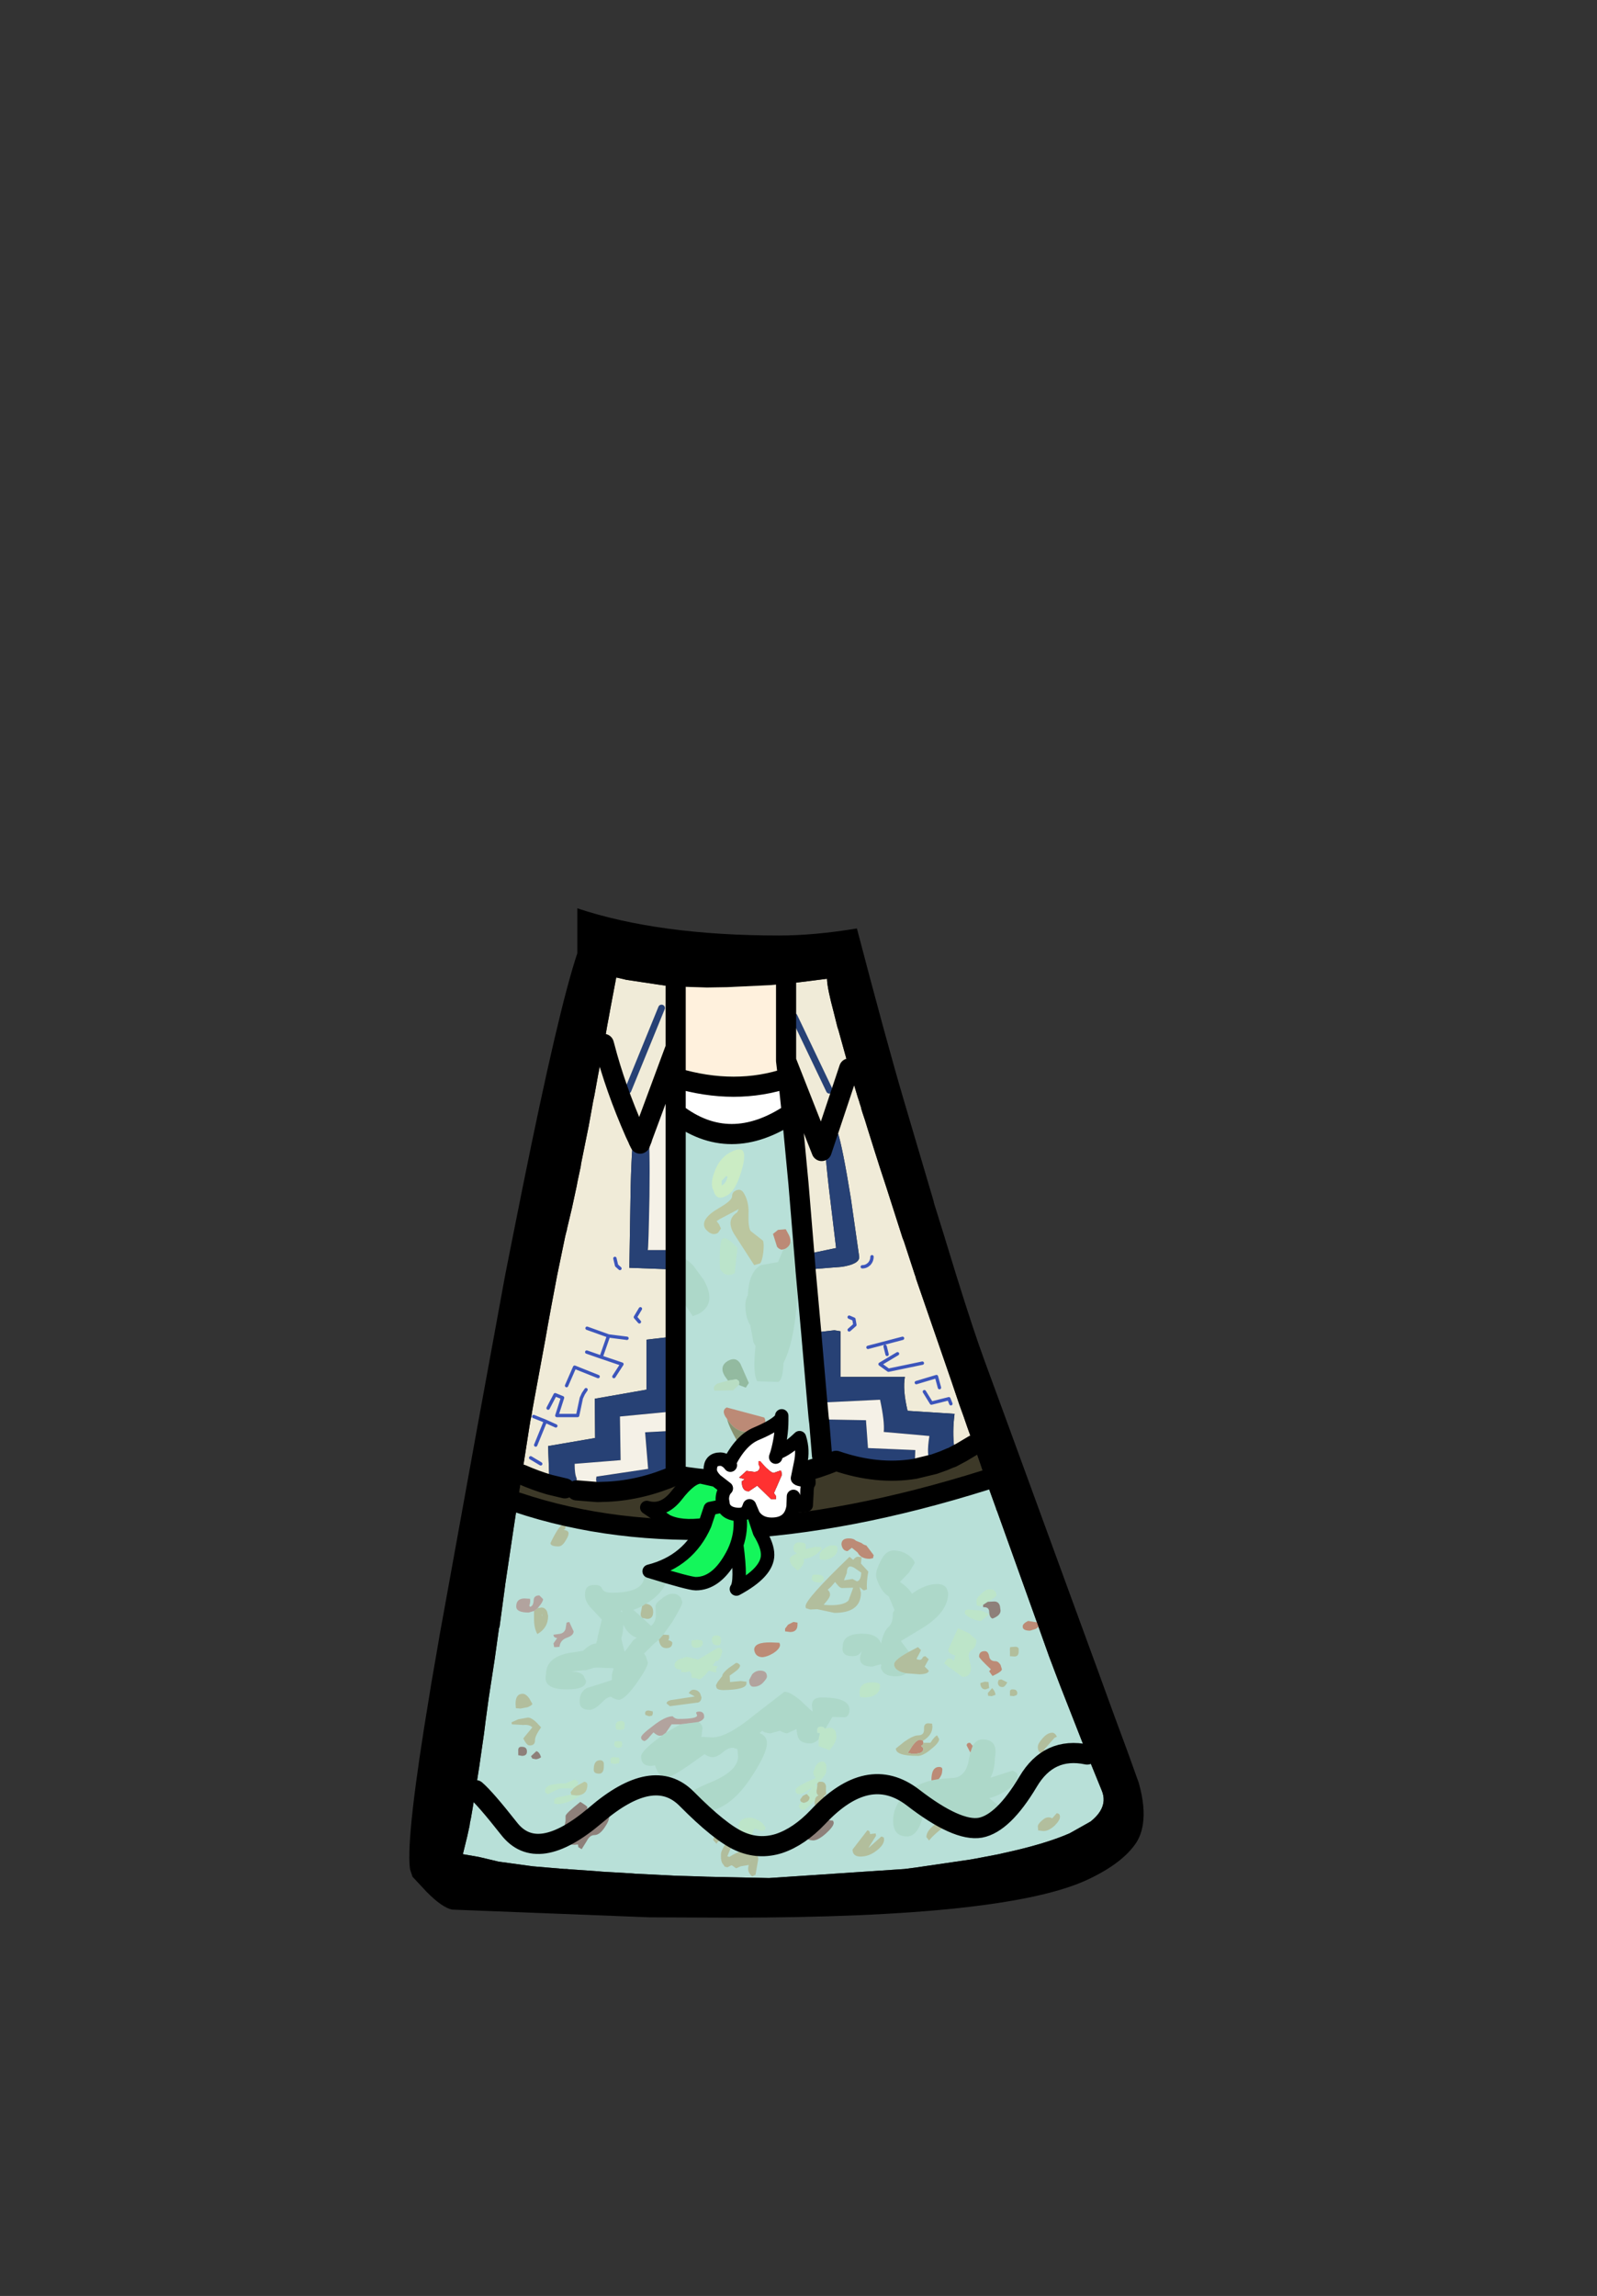 <?xml version="1.0" encoding="UTF-8" standalone="no"?>
<svg xmlns:xlink="http://www.w3.org/1999/xlink" height="342.0px" width="237.9px" xmlns="http://www.w3.org/2000/svg">
  <rect width="100%" height="100%" fill="#333333" stroke="none"/>
  <g transform="matrix(1, 0, 0, 1, 118.05, 273.9)">
    <use height="150.35" transform="matrix(1.0, 0.0, 0.0, 1.0, -57.05, -138.6)" width="109.35" xlink:href="#shape0"/>
  </g>
  <defs>
    <g id="shape0" transform="matrix(1, 0, 0, 1, 57.05, 138.6)">
      <path d="M3.7 -64.95 L4.4 -57.1 6.5 -56.3 Q-4.35 -51.8 -17.4 -54.15 L-17.4 -108.1 Q-9.35 -101.85 -0.1 -108.1 L1.95 -87.05 1.95 -84.85 3.7 -64.95 M38.65 -26.05 L39.1 -24.85 39.9 -22.75 43.9 -12.55 44.15 -11.85 44.25 -11.6 44.3 -11.55 46.05 -7.25 Q46.4 -6.45 46.35 -5.65 46.25 -4.05 44.45 -2.6 L44.2 -2.45 41.35 -0.85 41.25 -0.8 Q37.6 0.8 31.35 2.15 L30.7 2.3 27.3 2.95 26.45 3.1 20.3 4.0 18.25 4.3 16.7 4.5 -3.5 5.85 -12.8 5.65 -14.1 5.6 -17.45 5.5 -18.4 5.45 -23.45 5.2 -24.0 5.15 -27.45 4.95 -28.35 4.9 -28.85 4.85 -33.1 4.55 -33.15 4.55 -33.65 4.5 -33.95 4.5 -38.7 4.1 -39.05 4.05 -43.8 3.4 -45.25 3.05 -46.75 2.7 -49.05 2.3 -49.1 2.3 -48.45 -0.35 -48.1 -1.95 -48.05 -2.35 -47.9 -3.05 -47.65 -4.5 -47.2 -7.25 -47.2 -7.3 -46.65 -10.8 -45.95 -15.65 -45.7 -17.65 -45.55 -18.75 -45.25 -20.95 -44.35 -26.8 -43.85 -30.4 -43.7 -31.45 -43.7 -31.5 -43.65 -31.45 -42.8 -37.75 -42.8 -37.8 -41.5 -46.5 -40.95 -50.1 Q-12.35 -40.5 28.8 -53.45 L30.35 -49.15 30.35 -49.1 30.5 -48.75 36.7 -31.45 38.25 -27.1 38.65 -26.05" fill="#b8e0d8" fill-rule="evenodd" stroke="none"/>
      <path d="M16.95 -24.65 Q16.4 -24.2 15.35 -24.2 14.0 -24.2 13.45 -24.9 13.0 -25.5 13.25 -25.8 L13.15 -26.0 11.9 -25.65 Q9.35 -25.65 10.35 -27.95 L9.95 -27.5 Q9.6 -27.2 8.95 -27.2 7.2 -27.2 7.5 -28.7 7.5 -30.55 10.45 -30.55 12.7 -30.55 13.2 -29.05 13.55 -30.9 14.35 -31.6 14.95 -32.15 14.95 -33.4 14.9 -33.65 15.2 -34.05 L15.15 -34.2 14.35 -36.1 Q13.5 -36.6 12.9 -37.85 12.45 -38.8 12.45 -39.25 12.45 -40.05 13.1 -41.3 13.85 -42.95 15.05 -42.95 16.35 -42.95 17.4 -42.15 18.2 -41.5 18.2 -41.05 L17.35 -39.65 16.0 -38.25 Q17.2 -37.5 17.8 -36.5 19.8 -37.95 21.55 -37.95 22.6 -37.95 23.0 -37.25 L23.2 -36.6 Q23.2 -33.9 19.7 -31.6 L16.15 -29.45 17.35 -27.85 Q15.15 -26.65 15.15 -26.0 15.15 -25.0 16.95 -24.65 M-14.0 -17.4 Q-13.5 -17.15 -13.4 -16.5 L-13.55 -15.3 -13.65 -15.2 -11.95 -15.1 Q-9.7 -15.1 -5.6 -18.5 L-1.2 -21.9 Q-0.45 -21.95 1.15 -20.65 L2.9 -19.0 3.0 -19.0 2.9 -19.85 Q2.9 -21.1 4.45 -21.05 8.45 -21.05 8.5 -19.25 8.45 -18.2 7.8 -18.1 L5.95 -18.15 4.95 -16.45 4.8 -16.4 Q4.7 -16.7 4.25 -16.7 3.7 -16.7 3.7 -16.25 L3.7 -15.8 4.1 -15.75 3.9 -14.8 Q3.3 -14.25 2.65 -14.2 1.15 -14.25 0.85 -15.1 0.65 -15.6 0.6 -16.35 L-0.8 -15.7 Q-1.3 -15.75 -1.85 -16.1 L-3.3 -15.7 Q-4.15 -15.75 -4.5 -16.1 L-4.9 -15.75 Q-3.8 -15.3 -3.8 -14.25 -3.8 -12.65 -6.35 -8.85 -9.65 -4.0 -13.65 -3.95 -15.3 -4.0 -15.65 -6.35 -15.65 -7.0 -11.85 -8.55 -8.1 -10.2 -8.1 -12.25 L-8.2 -13.35 -8.8 -13.55 Q-9.6 -13.6 -10.4 -12.85 -11.2 -12.2 -11.9 -12.15 -12.4 -12.15 -13.1 -12.6 L-15.5 -10.9 Q-18.0 -9.2 -18.55 -9.2 -19.6 -9.2 -20.1 -10.0 L-20.5 -10.95 -21.05 -10.85 Q-22.55 -10.85 -22.55 -12.25 -22.55 -13.1 -19.6 -15.25 L-19.4 -15.4 -18.85 -15.8 -16.7 -17.05 -14.0 -17.4 M21.55 -2.35 L19.45 -3.35 19.35 -3.05 Q18.6 -0.35 17.05 -0.35 15.0 -0.35 15.0 -2.7 15.0 -5.05 17.05 -6.85 18.55 -8.2 20.75 -8.7 L21.8 -8.9 23.7 -9.05 Q25.85 -9.05 26.3 -11.9 L26.5 -12.85 26.85 -13.85 Q27.4 -14.8 28.3 -14.8 30.7 -14.8 30.15 -12.05 30.15 -10.35 29.5 -9.1 L32.8 -10.15 Q33.55 -9.85 33.55 -9.4 33.55 -8.2 31.55 -7.0 30.5 -6.35 29.3 -6.05 L31.05 -4.7 Q31.05 -2.9 28.5 -2.9 L25.75 -3.35 23.95 -3.5 23.75 -3.5 23.45 -3.55 23.3 -3.3 Q22.65 -2.45 21.85 -2.2 L21.55 -2.35 M-19.9 -29.65 L-20.7 -29.0 -22.1 -27.6 -21.85 -27.2 -21.55 -26.25 Q-21.55 -25.55 -23.2 -23.2 -24.95 -20.75 -25.85 -20.7 -26.35 -20.7 -27.05 -21.15 -27.6 -21.15 -28.5 -20.2 -29.45 -19.25 -30.2 -19.2 -31.75 -19.2 -31.7 -20.5 -31.7 -21.85 -30.65 -22.45 L-28.25 -23.2 -26.9 -23.65 -26.9 -24.45 -26.65 -25.4 -29.15 -25.5 -29.65 -25.45 -30.45 -25.2 -30.85 -25.1 -31.1 -25.1 -32.3 -25.0 -33.05 -24.85 Q-31.85 -25.0 -31.15 -24.35 L-30.75 -23.5 Q-30.75 -22.25 -33.6 -22.25 -37.3 -22.25 -36.7 -24.55 -36.7 -26.95 -33.45 -27.65 L-31.2 -28.0 Q-30.1 -29.05 -29.25 -29.1 L-29.1 -29.55 -29.0 -30.15 -28.4 -32.65 -29.65 -34.0 Q-30.95 -35.25 -30.9 -36.35 -30.95 -37.85 -29.5 -37.8 -28.6 -37.85 -28.35 -37.25 -28.1 -36.65 -26.9 -36.65 -22.45 -36.65 -22.1 -38.8 L-21.8 -40.35 Q-21.4 -41.05 -19.95 -41.0 -19.1 -41.05 -18.75 -40.4 L-18.55 -39.7 Q-18.55 -37.2 -21.35 -35.3 L-21.85 -35.0 -22.4 -34.65 Q-23.1 -34.3 -23.7 -34.1 L-22.5 -33.05 -22.35 -32.9 -21.05 -31.7 -20.7 -32.1 Q-20.3 -32.7 -20.35 -33.45 L-20.4 -34.6 Q-20.45 -35.05 -19.5 -35.75 -18.6 -36.5 -17.85 -36.5 -17.0 -36.5 -16.6 -35.85 L-16.4 -35.25 Q-16.4 -34.8 -17.9 -32.3 L-19.25 -30.4 -19.9 -29.65 M-25.2 -31.8 Q-25.2 -30.8 -25.5 -29.85 L-25.45 -29.6 -25.0 -27.85 -23.7 -29.6 -23.2 -29.95 Q-24.5 -30.4 -25.2 -31.9 L-25.2 -31.8 M-25.45 -33.75 L-25.35 -33.95 -25.6 -34.0 -25.45 -33.75" fill="#add8c9" fill-rule="evenodd" stroke="none"/>
      <path d="M28.4 -34.85 L28.0 -34.65 27.45 -34.75 27.4 -35.5 Q27.4 -35.85 28.1 -36.45 28.8 -37.2 29.4 -37.15 30.0 -37.2 30.3 -36.7 L30.4 -36.3 Q30.4 -36.05 29.2 -35.35 L29.1 -35.3 28.4 -34.85 M28.1 -34.0 L29.3 -33.45 28.1 -32.45 Q27.15 -32.5 26.35 -33.0 25.65 -33.4 25.65 -33.7 L25.75 -34.05 26.15 -34.15 28.1 -34.0 M24.25 -27.3 Q23.2 -27.6 23.2 -28.15 L24.65 -31.35 26.25 -30.65 27.4 -29.65 Q27.4 -28.6 26.8 -28.2 26.2 -27.85 26.25 -27.15 L26.6 -25.55 Q26.6 -24.1 25.35 -24.1 L22.6 -26.1 Q23.15 -27.4 24.05 -26.5 L24.25 -27.3 M1.95 -43.85 L2.0 -43.15 3.4 -43.5 4.25 -43.45 4.35 -43.1 3.5 -42.35 Q2.45 -41.7 1.65 -41.7 2.0 -41.05 0.8 -39.95 -0.45 -40.8 -0.4 -41.7 -0.45 -42.0 0.7 -42.55 0.15 -42.7 0.15 -43.25 0.15 -44.15 1.0 -44.15 1.85 -44.15 1.95 -43.85 M4.1 -41.6 L4.05 -42.25 Q4.05 -42.75 4.75 -43.25 5.45 -43.75 5.95 -43.7 6.6 -43.75 6.7 -43.4 L6.7 -43.05 Q6.7 -42.5 6.05 -42.0 5.35 -41.55 4.75 -41.55 L4.1 -41.6 M4.65 -38.75 L4.6 -38.35 4.15 -38.15 Q2.7 -38.2 2.9 -38.9 2.9 -39.4 3.4 -39.35 4.65 -39.4 4.65 -38.75 M13.05 -22.85 Q13.05 -21.1 10.65 -21.05 L10.05 -21.15 10.0 -21.85 Q10.0 -23.3 11.9 -23.3 13.05 -23.3 13.05 -22.85 M4.95 -16.45 L5.5 -16.55 Q6.2 -16.55 6.45 -15.9 L6.55 -15.15 Q6.5 -14.3 5.5 -13.2 L3.9 -13.8 3.9 -14.55 3.9 -14.8 4.1 -15.75 3.7 -15.8 3.7 -16.25 Q3.7 -16.7 4.25 -16.7 4.7 -16.7 4.8 -16.4 L4.95 -16.45 M2.15 -6.65 L3.0 -7.7 Q1.55 -6.65 1.05 -6.65 0.45 -6.65 0.45 -7.25 0.45 -7.8 3.5 -9.05 3.1 -9.4 3.1 -10.0 L3.5 -10.9 Q3.9 -11.5 4.45 -11.5 4.9 -11.55 5.05 -10.8 L5.05 -10.1 Q5.0 -9.5 3.95 -8.5 L3.7 -8.25 3.35 -8.0 3.7 -7.85 3.65 -7.45 Q3.45 -6.7 3.9 -6.45 3.4 -6.3 3.35 -5.7 L1.95 -4.4 1.65 -4.3 Q1.0 -4.3 0.95 -4.95 L1.3 -5.5 1.65 -5.35 Q2.55 -5.5 2.55 -6.2 L2.15 -6.65 M-15.05 -29.55 L-14.2 -29.65 -13.45 -29.55 -13.35 -29.15 Q-13.4 -28.45 -14.4 -28.45 -15.1 -28.45 -15.05 -29.15 L-15.05 -29.55 M-17.35 -26.4 L-17.0 -26.7 -15.75 -27.1 -14.05 -26.7 -11.1 -28.45 Q-10.45 -28.45 -10.45 -27.85 L-10.75 -27.0 Q-11.05 -26.45 -11.3 -26.45 L-11.4 -26.5 -11.9 -25.8 -11.15 -25.7 -11.4 -25.2 -11.3 -24.8 -11.6 -24.8 -12.45 -25.05 Q-13.5 -23.75 -13.95 -23.75 L-14.4 -23.95 -14.45 -23.95 -15.05 -24.0 -15.05 -24.55 -15.3 -24.95 -15.95 -24.8 -16.6 -24.85 -16.55 -25.2 -17.05 -25.25 Q-17.55 -25.4 -17.55 -25.85 L-17.55 -26.0 -17.55 -26.05 -17.35 -26.4 M-11.1 -28.8 Q-12.0 -28.8 -12.0 -29.7 -12.0 -30.3 -11.3 -30.3 -10.65 -30.3 -10.65 -29.6 -10.65 -28.8 -11.1 -28.8 M-26.25 -16.3 L-26.35 -16.8 Q-26.35 -17.55 -25.55 -17.55 -25.1 -17.55 -25.0 -17.25 L-25.0 -16.95 -25.05 -16.35 -25.65 -16.2 -26.25 -16.3 M-26.55 -14.15 L-26.45 -14.5 -25.95 -14.55 -25.45 -14.5 -25.35 -14.1 -25.45 -13.7 -25.85 -13.55 Q-26.55 -13.55 -26.55 -14.15 M-32.55 -7.55 L-32.8 -7.5 -34.45 -7.5 Q-34.85 -7.5 -36.4 -6.65 -36.9 -6.8 -36.85 -7.15 -36.9 -8.25 -33.8 -8.25 L-32.4 -8.85 -31.9 -8.45 -32.0 -7.95 -32.3 -7.75 -32.55 -7.55 M-31.7 -6.5 L-31.7 -6.35 -32.8 -5.75 Q-34.05 -5.2 -34.95 -5.15 L-35.5 -5.25 -35.5 -5.65 Q-35.55 -6.15 -34.55 -6.25 L-32.95 -6.6 -32.95 -6.55 -32.2 -6.45 -31.7 -6.5 M-27.1 -11.7 Q-27.15 -12.25 -26.45 -12.15 L-25.85 -12.1 -25.75 -11.75 -25.85 -11.25 -26.45 -11.15 -27.05 -11.25 -27.1 -11.7 M-4.55 -1.15 L-5.65 -1.55 -6.1 -0.5 -6.35 0.05 Q-6.7 0.4 -6.95 0.4 -7.85 0.4 -8.0 -1.8 -8.05 -3.15 -6.15 -3.15 -4.4 -2.7 -4.0 -1.55 -4.2 -1.15 -4.55 -1.15" fill="#bde5c9" fill-rule="evenodd" stroke="none"/>
      <path d="M29.1 -35.3 L30.05 -35.35 Q30.7 -35.35 30.9 -34.7 L31.0 -34.0 Q31.0 -33.25 29.8 -32.8 29.35 -32.95 29.3 -33.8 29.3 -34.55 28.4 -34.5 L28.4 -34.85 29.1 -35.3 M3.0 -4.15 Q3.45 -4.15 3.7 -3.7 L3.85 -3.25 Q3.85 -2.85 3.2 -2.2 L2.5 -1.6 2.55 -1.3 Q2.5 -1.25 2.6 -1.15 2.9 -1.25 3.75 -2.1 4.5 -2.8 5.2 -2.8 L6.05 -2.7 6.15 -2.4 Q6.15 -1.85 5.05 -0.85 3.9 0.2 3.1 0.25 1.55 0.2 1.35 -1.55 1.35 -2.2 2.55 -3.3 L2.55 -4.05 3.0 -4.15 M-40.3 -13.7 Q-39.55 -13.7 -39.55 -13.0 -39.55 -12.35 -40.3 -12.35 L-40.85 -12.45 -40.85 -13.1 Q-40.9 -13.75 -40.3 -13.7 M-38.25 -11.85 L-38.75 -11.95 -38.95 -12.3 -38.15 -13.05 Q-37.7 -12.95 -37.45 -12.15 -37.85 -11.85 -38.25 -11.85 M-30.55 -4.7 Q-30.55 -4.25 -31.55 -3.3 L-32.85 -2.3 -32.8 -1.7 Q-32.75 -0.4 -31.35 -0.4 -30.15 -0.4 -29.95 -2.25 -29.75 -4.15 -28.35 -4.15 -27.5 -4.15 -27.3 -3.75 L-27.3 -3.3 Q-27.3 -2.65 -28.0 -1.65 -28.75 -0.55 -29.5 -0.55 -30.2 -0.55 -30.65 0.35 L-31.4 1.55 -31.9 1.25 -31.95 0.85 -32.5 0.9 -33.15 0.85 -33.15 0.05 -34.0 -1.65 -33.8 -2.7 -33.8 -3.4 Q-33.8 -3.75 -31.6 -5.5 -30.55 -4.85 -30.55 -4.7 M-25.4 -5.6 Q-25.4 -6.05 -24.8 -6.0 L-24.3 -5.95 -24.25 -5.6 -24.3 -5.25 -24.8 -5.15 -25.35 -5.35 -25.4 -5.6 M-28.7 -3.2 L-28.9 -2.85 -28.8 -2.8 -28.4 -3.3 -28.7 -3.2" fill="#8e807a" fill-rule="evenodd" stroke="none"/>
      <path d="M31.0 -25.9 L31.2 -25.25 Q31.2 -24.9 29.8 -24.25 L29.3 -24.95 29.55 -25.25 Q27.75 -26.95 27.8 -27.15 27.8 -27.95 28.65 -27.95 29.15 -27.95 29.3 -27.2 29.4 -26.45 30.25 -26.45 30.65 -26.45 31.0 -25.9 M36.75 -31.9 Q36.75 -31.55 36.2 -31.25 L35.4 -31.0 Q34.25 -31.0 34.3 -31.65 34.3 -32.05 35.1 -32.45 L36.65 -32.2 36.75 -31.9 M11.5 -41.7 Q10.2 -41.7 9.7 -42.65 L8.85 -43.35 8.2 -42.85 Q7.45 -42.9 7.3 -43.85 7.3 -44.75 8.4 -44.75 9.1 -44.75 9.45 -44.4 L10.3 -44.05 Q10.65 -43.75 11.0 -43.7 L12.1 -42.25 12.0 -41.8 11.5 -41.7 M0.75 -31.9 Q0.75 -30.8 -0.35 -30.8 L-1.1 -30.9 -1.1 -31.3 -0.65 -31.9 0.15 -32.3 0.75 -32.2 0.75 -31.9 M19.45 -14.55 L19.5 -14.3 Q19.5 -13.95 19.15 -13.85 L19.5 -13.5 19.5 -13.45 19.5 -13.4 Q19.5 -13.0 19.05 -12.8 L18.35 -12.65 17.85 -12.65 17.2 -12.8 17.9 -13.9 Q18.55 -14.75 19.0 -14.75 19.3 -14.75 19.45 -14.55 M20.75 -8.7 L20.7 -8.75 Q20.7 -10.7 21.85 -10.7 22.45 -10.7 22.3 -10.1 22.3 -9.5 21.8 -8.9 L20.75 -8.7 M26.5 -12.85 L25.95 -13.9 Q25.95 -14.3 26.45 -14.3 L26.85 -13.85 26.5 -12.85 M-5.7 -28.15 Q-5.7 -29.3 -3.2 -29.25 L-1.95 -29.2 -1.85 -28.9 Q-1.85 -28.3 -2.85 -27.65 -3.75 -27.1 -4.5 -27.05 -5.55 -27.1 -5.7 -28.15" fill="#bc8b76" fill-rule="evenodd" stroke="none"/>
      <path d="M17.35 -27.85 L18.7 -28.55 19.15 -28.1 18.85 -27.5 18.5 -26.85 Q18.45 -26.7 18.95 -26.65 19.2 -26.65 19.35 -26.9 19.4 -27.15 19.8 -27.2 L20.3 -26.75 19.7 -25.65 20.3 -25.05 Q20.3 -24.55 18.95 -24.5 L16.95 -24.65 Q15.15 -25.0 15.15 -26.0 15.15 -26.65 17.35 -27.85 M10.3 -41.95 L10.2 -41.0 11.3 -39.8 Q11.0 -38.2 11.1 -37.15 L10.65 -37.0 Q10.55 -37.0 10.0 -37.5 L10.2 -36.65 Q10.2 -33.65 6.25 -33.65 L3.7 -34.2 2.65 -34.15 2.0 -34.35 1.95 -34.65 Q1.95 -35.7 8.5 -42.0 L9.05 -41.55 Q9.45 -42.05 9.8 -42.0 L10.3 -41.95 M6.35 -38.25 L5.75 -37.55 5.25 -37.1 Q5.6 -36.8 5.6 -36.35 5.6 -35.95 4.85 -35.1 L4.65 -34.85 Q7.5 -34.6 8.35 -35.5 L9.05 -37.4 7.4 -37.35 Q7.05 -37.35 6.6 -37.95 L6.35 -38.25 M7.7 -38.6 L7.7 -38.5 8.95 -38.7 9.6 -38.35 Q10.2 -38.45 10.25 -39.65 L9.15 -40.4 Q8.1 -40.95 8.1 -39.6 L7.7 -38.6 M36.55 -13.7 Q36.55 -14.15 37.2 -14.9 37.95 -15.8 38.7 -15.8 39.1 -15.8 39.4 -15.2 L39.05 -15.05 37.5 -13.3 37.45 -12.95 Q37.6 -12.8 37.2 -12.8 36.55 -12.8 36.55 -13.7 M39.85 -3.25 Q39.85 -2.75 39.05 -1.95 38.15 -1.15 37.4 -1.15 L36.6 -1.25 36.55 -1.85 Q36.55 -2.2 37.2 -2.75 37.95 -3.45 38.7 -3.05 L39.35 -3.8 Q39.85 -3.8 39.85 -3.25 M-37.95 -34.35 L-37.4 -34.45 Q-36.85 -34.45 -36.55 -33.85 L-36.4 -33.2 Q-36.4 -31.4 -38.0 -30.5 -38.5 -31.35 -38.5 -32.8 L-38.5 -33.9 -38.45 -33.95 -37.95 -34.35 M-41.25 -20.1 Q-41.25 -21.6 -40.2 -21.6 -39.7 -21.6 -39.2 -20.9 L-38.75 -20.1 Q-38.75 -19.9 -39.45 -19.6 L-40.5 -19.4 -41.2 -19.45 -41.25 -20.1 M-41.8 -17.05 L-41.85 -17.35 -40.85 -17.8 -39.45 -18.05 Q-38.95 -18.1 -38.15 -17.35 L-37.45 -16.6 Q-38.4 -15.25 -38.35 -14.65 -38.35 -13.9 -39.15 -13.9 -39.6 -13.9 -40.1 -14.95 L-38.75 -16.6 Q-39.2 -17.05 -40.1 -16.95 L-41.8 -17.05 M-21.85 -35.0 Q-20.75 -34.9 -20.75 -33.8 -20.75 -32.75 -21.65 -32.75 L-22.35 -32.9 -22.5 -33.05 Q-22.7 -33.3 -22.55 -33.85 L-22.4 -34.65 -21.85 -35.0 M-19.25 -30.4 L-19.1 -30.4 -18.4 -30.35 Q-18.3 -29.8 -18.5 -29.6 -17.9 -29.4 -17.9 -29.2 -17.9 -28.4 -18.8 -28.4 -19.7 -28.4 -19.9 -29.6 L-19.9 -29.65 -19.25 -30.4 M-7.8 -25.85 Q-7.8 -25.4 -8.6 -24.85 L-9.35 -24.3 -9.3 -23.35 -7.7 -23.5 -6.95 -23.4 Q-6.85 -23.55 -6.85 -23.15 -6.85 -22.2 -10.3 -22.15 -11.05 -22.15 -11.3 -22.45 L-11.4 -22.85 -11.15 -23.35 -10.45 -24.25 Q-10.5 -24.6 -9.55 -25.4 L-8.4 -26.2 Q-8.05 -26.2 -7.8 -25.85 M-33.8 -46.55 L-33.8 -46.45 Q-33.8 -46.1 -34.1 -46.0 -33.35 -45.95 -33.35 -45.5 -33.35 -45.1 -33.8 -44.4 -34.3 -43.55 -34.85 -43.55 -36.05 -43.55 -36.05 -44.05 -34.75 -46.75 -34.2 -46.75 L-33.8 -46.55 M-37.3 -33.2 L-37.25 -33.2 -37.3 -33.55 -37.3 -33.2 M-20.9 -19.0 Q-20.8 -19.1 -20.8 -18.65 L-20.9 -18.35 -21.35 -18.25 -21.9 -18.45 -21.95 -18.7 Q-21.95 -19.15 -21.35 -19.1 L-20.9 -19.0 M-28.65 -11.7 Q-28.2 -11.7 -28.1 -11.25 L-28.1 -10.8 Q-28.1 -9.7 -28.8 -9.7 -29.65 -9.7 -29.6 -10.35 -29.6 -11.7 -28.65 -11.7 M-13.55 -21.05 Q-13.6 -20.45 -14.05 -20.3 L-18.25 -19.75 -18.75 -20.15 Q-18.75 -20.6 -17.8 -20.7 L-14.55 -21.2 -15.45 -21.7 Q-15.15 -22.2 -14.75 -22.2 -14.1 -22.2 -13.75 -21.65 L-13.55 -21.05" fill="#b2be9d" fill-rule="evenodd" stroke="none"/>
      <path d="M-19.4 -15.4 L-19.75 -15.35 Q-20.15 -15.35 -20.7 -15.85 L-21.25 -15.25 Q-21.6 -14.75 -22.05 -14.55 -22.55 -14.7 -22.55 -15.1 -22.55 -15.5 -20.8 -16.8 -18.95 -18.25 -17.85 -18.25 -17.5 -17.85 -17.0 -17.85 -14.15 -17.85 -14.2 -18.4 L-14.35 -18.75 Q-14.35 -18.95 -13.85 -18.95 -13.4 -18.95 -13.2 -18.55 L-13.15 -18.15 Q-13.2 -17.7 -14.0 -17.4 L-16.7 -17.05 -18.0 -17.05 -18.65 -16.1 -18.85 -15.8 -19.4 -15.4 M-38.45 -33.95 L-39.3 -33.7 Q-41.15 -33.7 -41.15 -34.6 -41.15 -35.8 -39.9 -35.8 L-39.1 -35.75 Q-39.0 -35.25 -39.2 -34.75 L-39.1 -34.55 Q-38.6 -34.65 -38.55 -35.5 -38.55 -36.25 -37.7 -36.25 L-37.15 -35.7 Q-37.15 -35.3 -37.8 -34.55 L-37.95 -34.35 -38.45 -33.95 M-33.25 -32.3 L-32.6 -30.9 Q-32.6 -30.3 -33.6 -29.95 -34.6 -29.6 -34.7 -28.6 L-35.15 -28.55 -35.5 -28.55 -35.6 -29.1 -35.05 -29.9 Q-35.6 -29.95 -35.6 -30.4 L-34.85 -30.5 Q-34.05 -30.55 -33.8 -31.25 L-33.65 -32.2 -33.25 -32.3 M-4.3 -23.35 Q-4.9 -22.65 -5.8 -22.65 -6.45 -22.65 -6.45 -23.65 L-6.0 -24.5 Q-5.5 -25.05 -4.8 -25.05 -3.8 -25.05 -3.8 -24.15 -3.8 -23.9 -4.3 -23.35" fill="#b2a39e" fill-rule="evenodd" stroke="none"/>
      <path d="M3.95 -8.5 L4.25 -8.5 Q4.9 -8.5 5.0 -7.8 4.95 -6.95 5.05 -6.65 L4.65 -6.35 Q4.7 -6.3 4.85 -6.2 L4.45 -5.35 Q4.3 -5.0 3.85 -5.0 L3.3 -5.05 3.3 -5.5 3.35 -5.7 Q3.4 -6.3 3.9 -6.45 3.45 -6.7 3.65 -7.45 L3.7 -7.85 3.7 -8.25 3.95 -8.5 M1.3 -5.5 Q1.15 -5.65 1.15 -5.85 L1.55 -6.4 2.05 -6.65 2.15 -6.65 2.55 -6.2 Q2.55 -5.5 1.65 -5.35 L1.3 -5.5" fill="#b4bd99" fill-rule="evenodd" stroke="none"/>
      <path d="M33.7 -28.3 L33.7 -27.9 Q33.7 -27.15 33.05 -27.15 L32.4 -27.2 32.4 -27.9 Q32.35 -28.35 32.45 -28.55 L33.05 -28.6 Q33.6 -28.65 33.7 -28.3 M19.5 -14.3 L20.55 -14.3 Q21.2 -15.3 21.55 -15.4 L21.85 -14.85 Q21.85 -14.3 20.65 -13.35 19.6 -12.45 18.8 -12.35 L18.7 -12.35 18.6 -12.35 Q15.4 -12.35 15.4 -13.45 L16.65 -14.45 Q18.0 -15.4 18.7 -15.4 19.65 -15.4 19.6 -16.35 19.55 -17.25 20.3 -17.2 L20.8 -17.15 20.85 -16.7 Q20.85 -15.45 19.45 -14.6 L19.45 -14.55 Q19.3 -14.75 19.0 -14.75 18.55 -14.75 17.9 -13.9 L17.2 -12.8 17.85 -12.65 18.35 -12.65 19.05 -12.8 Q19.5 -13.0 19.5 -13.4 L19.5 -13.45 19.6 -13.45 19.5 -13.5 19.15 -13.85 Q19.5 -13.95 19.5 -14.3 M25.75 -3.35 L25.6 -1.9 25.5 -1.55 25.15 -1.45 Q24.7 -1.45 24.15 -2.9 21.45 -1.1 20.35 0.25 L19.95 -0.25 Q19.95 -1.3 21.55 -2.35 L21.85 -2.2 Q22.65 -2.45 23.3 -3.3 L23.75 -3.5 23.95 -3.5 25.75 -3.35 M11.55 -0.7 L12.4 -0.8 12.45 -0.45 11.35 1.3 11.35 1.35 13.25 -0.35 13.6 -0.2 13.65 0.1 Q13.65 0.9 12.55 1.75 11.4 2.65 10.15 2.65 8.95 2.65 8.95 1.6 L11.15 -1.25 Q11.55 -1.25 11.55 -0.7 M32.85 -22.25 Q33.5 -22.25 33.5 -21.65 L33.4 -21.4 32.95 -21.25 32.4 -21.3 32.4 -21.8 Q32.35 -22.3 32.85 -22.25 M32.0 -23.3 Q31.65 -22.6 31.3 -22.6 30.65 -22.6 30.6 -23.25 L30.7 -23.65 31.1 -23.75 32.0 -23.3 M29.2 -23.35 L29.3 -22.45 28.75 -22.25 Q28.15 -22.25 28.0 -22.95 L28.0 -23.2 28.65 -23.4 29.2 -23.35 M29.7 -21.25 L29.15 -21.3 29.1 -21.7 29.75 -22.45 Q30.2 -21.95 30.25 -21.45 L29.7 -21.25" fill="#b2be9c" fill-rule="evenodd" stroke="none"/>
      <path d="M-32.95 -6.6 L-33.05 -6.95 -32.55 -7.55 -32.3 -7.75 -32.0 -7.95 -31.0 -8.5 Q-30.55 -8.4 -30.55 -8.05 -30.55 -6.75 -31.7 -6.5 L-32.2 -6.45 -32.95 -6.55 -32.95 -6.6" fill="#bac8a3" fill-rule="evenodd" stroke="none"/>
      <path d="M-3.3 2.1 L-3.8 1.55 Q-3.8 0.75 -2.35 0.75 -1.85 0.75 -1.45 1.3 -1.75 1.6 -3.3 2.1 M-9.0 0.9 L-9.7 2.6 -9.4 2.7 -8.9 2.4 Q-7.65 1.7 -7.05 1.75 -5.15 1.7 -5.1 3.05 L-5.5 5.35 -6.0 5.6 Q-6.85 4.9 -6.5 3.9 L-7.7 4.1 -8.4 4.4 -8.95 4.0 -9.1 3.95 -9.7 4.25 -10.1 4.15 -10.25 3.9 Q-10.7 3.5 -10.65 2.4 -10.7 1.95 -10.05 0.85 L-10.1 0.5 -10.65 0.3 Q-11.15 0.3 -11.3 0.75 L-11.8 0.2 Q-11.8 -0.65 -10.45 -0.65 -9.55 -0.65 -9.15 0.15 L-9.0 0.9 M-6.15 3.2 L-6.25 3.2 -6.2 3.25 -6.15 3.2 M-6.85 3.0 L-6.85 3.05 -6.8 3.05 -6.85 3.0" fill="#b1bd9c" fill-rule="evenodd" stroke="none"/>
      <path d="M-17.75 -82.2 L-17.6 -86.5 Q-16.45 -87.15 -14.75 -85.35 L-13.25 -83.3 Q-11.2 -79.75 -13.95 -78.2 L-14.85 -77.85 -17.75 -82.2 M-0.3 -88.95 Q0.05 -88.95 0.25 -88.6 1.2 -87.0 0.6 -79.25 0.15 -73.8 -1.35 -70.85 -1.4 -68.45 -2.1 -68.05 L-5.25 -68.15 Q-5.95 -69.4 -5.5 -73.35 L-5.5 -73.4 -5.8 -73.9 -6.3 -76.55 -6.35 -76.6 Q-6.95 -77.65 -7.0 -79.05 -7.1 -80.15 -6.65 -80.95 -6.5 -84.45 -4.7 -85.45 L-3.3 -85.7 -2.15 -85.9 -1.35 -87.8 -1.05 -87.9 Q-0.35 -88.3 -0.3 -88.95" fill="#add8c9" fill-rule="evenodd" stroke="none"/>
      <path d="M-9.75 -62.55 L-10.0 -62.9 Q-10.55 -63.85 -9.8 -64.25 L-4.2 -62.75 Q-3.7 -61.9 -4.85 -61.25 -5.5 -60.85 -6.15 -60.7 -8.25 -60.2 -9.75 -62.55 M-1.35 -87.8 L-1.65 -87.75 Q-2.1 -87.9 -2.3 -88.2 L-2.9 -90.1 -2.15 -90.7 -1.0 -90.8 -0.7 -90.25 Q-0.25 -89.5 -0.3 -88.95 -0.35 -88.3 -1.05 -87.9 L-1.35 -87.8" fill="#bc8a76" fill-rule="evenodd" stroke="none"/>
      <path d="M-8.0 -67.6 Q-7.85 -67.9 -8.0 -68.2 L-8.35 -68.45 -9.6 -68.25 -10.1 -68.95 Q-10.95 -70.4 -9.6 -71.2 -8.4 -71.85 -7.75 -70.75 L-6.5 -67.9 -6.95 -67.2 -8.0 -67.6" fill="#93baa0" fill-rule="evenodd" stroke="none"/>
      <path d="M-9.6 -68.25 L-8.35 -68.45 -8.0 -68.2 Q-7.85 -67.9 -8.0 -67.6 L-8.85 -66.8 -11.6 -66.75 Q-11.95 -67.35 -11.2 -67.8 L-9.6 -68.25" fill="#b8ddc3" fill-rule="evenodd" stroke="none"/>
      <path d="M-6.15 -60.7 L-5.6 -60.0 Q-5.35 -59.55 -5.6 -58.75 L-6.15 -57.9 Q-7.5 -57.15 -8.25 -59.25 -9.45 -61.35 -9.75 -62.55 -8.25 -60.2 -6.15 -60.7" fill="#889270" fill-rule="evenodd" stroke="none"/>
      <path d="M-0.25 -54.75 Q-0.35 -54.05 -0.9 -53.75 -2.05 -53.05 -6.3 -55.95 L-6.45 -56.5 -6.05 -56.9 Q-3.8 -58.2 -0.25 -54.75" fill="#77a697" fill-rule="evenodd" stroke="none"/>
      <path d="M-11.65 -99.25 Q-10.95 -101.25 -9.45 -102.15 -7.75 -103.1 -7.35 -102.4 -6.9 -101.65 -7.7 -99.15 -8.5 -96.55 -9.7 -95.85 -11.35 -94.9 -11.75 -96.55 -12.3 -97.45 -11.65 -99.25 M-9.9 -98.7 L-10.55 -98.0 -10.55 -97.3 Q-9.95 -97.65 -9.8 -98.2 -9.55 -98.75 -9.9 -98.7" fill="#cbecc4" fill-rule="evenodd" stroke="none"/>
      <path d="M-13.0 -90.9 Q-13.8 -92.3 -10.95 -93.95 -9.05 -95.05 -9.0 -95.65 -9.0 -96.25 -8.55 -96.5 -7.7 -97.0 -7.2 -96.1 -6.45 -94.8 -6.55 -93.0 -6.6 -91.15 -6.25 -90.55 L-4.4 -89.1 Q-4.2 -88.7 -4.35 -87.3 -4.55 -85.9 -4.85 -85.7 L-5.7 -85.45 -8.7 -90.1 Q-9.95 -92.2 -8.25 -93.3 L-8.0 -93.8 -10.85 -92.3 -11.3 -92.0 -10.95 -91.55 -10.65 -90.9 -11.1 -90.25 Q-12.05 -89.7 -13.0 -90.9" fill="#bbc69f" fill-rule="evenodd" stroke="none"/>
      <path d="M-8.6 -84.25 Q-9.95 -83.5 -10.8 -84.9 -10.95 -89.1 -10.4 -89.4 -10.0 -89.65 -9.1 -88.9 L-8.2 -88.05 -8.6 -84.25" fill="#bbe4cb" fill-rule="evenodd" stroke="none"/>
      <path d="M5.1 -128.1 L5.15 -128.1 5.15 -128.05 5.15 -128.0 5.1 -128.1 M-0.1 -108.1 Q-9.35 -101.85 -17.4 -108.1 L-17.4 -113.35 Q-8.5 -110.7 -0.65 -113.35 L-0.1 -108.1" fill="#ffffff" fill-rule="evenodd" stroke="none"/>
      <path d="M5.15 -128.0 Q5.2 -126.65 6.15 -123.1 L6.7 -120.9 6.85 -120.45 8.35 -115.05 8.45 -114.75 8.6 -114.2 8.8 -113.6 8.85 -113.4 9.7 -110.55 9.85 -110.1 10.0 -109.65 10.0 -109.6 10.05 -109.45 10.1 -109.3 10.2 -109.0 10.25 -108.75 10.45 -108.1 10.55 -107.8 10.8 -107.05 11.2 -105.75 12.3 -102.25 12.7 -101.0 13.0 -100.05 14.0 -97.0 16.4 -89.5 16.6 -89.0 18.25 -83.95 18.35 -83.7 18.4 -83.45 19.85 -79.25 23.65 -68.25 24.75 -65.0 24.85 -64.7 25.5 -62.9 26.05 -61.3 27.0 -58.65 25.15 -57.55 24.4 -57.15 Q24.2 -57.45 24.1 -58.3 23.8 -60.6 24.15 -63.3 L17.15 -63.75 Q16.4 -66.9 16.75 -68.8 L7.15 -68.8 7.15 -75.6 6.25 -75.75 2.8 -75.35 1.95 -84.75 1.95 -84.85 2.3 -84.8 7.35 -85.2 Q9.95 -85.6 9.95 -86.65 L8.7 -95.4 Q7.45 -103.1 6.75 -105.2 5.45 -104.9 5.05 -104.3 4.85 -104.05 4.9 -102.5 5.0 -100.6 5.45 -96.75 L6.5 -88.0 1.95 -87.05 0.9 -97.55 -0.1 -108.1 -0.65 -113.35 -0.95 -115.9 4.35 -102.45 8.45 -114.75 4.35 -102.45 -0.95 -115.9 -0.95 -127.35 -0.85 -127.35 5.1 -128.1 5.15 -128.0 M-40.3 -54.25 L-40.25 -54.65 -40.15 -55.2 -39.2 -61.3 -39.0 -62.5 -38.9 -62.9 -38.8 -63.55 -38.55 -64.95 -36.8 -74.45 -36.45 -76.45 -35.9 -79.45 -35.05 -83.95 -33.85 -89.75 -33.65 -90.55 -33.6 -90.7 -33.6 -90.8 -32.85 -93.95 -32.15 -97.2 -32.0 -98.0 -31.55 -100.1 -31.5 -100.45 -31.5 -100.5 -30.35 -106.2 -29.85 -108.95 -29.7 -109.8 -29.5 -110.75 -28.95 -113.8 -28.85 -114.3 -28.15 -118.0 -28.0 -118.05 -28.1 -118.4 -28.0 -118.75 -27.6 -121.1 -27.4 -122.15 -27.1 -123.8 -26.25 -128.3 -25.15 -128.05 -24.75 -127.95 -19.75 -127.2 -18.7 -127.05 -17.5 -126.95 -17.4 -126.95 -17.4 -117.85 -22.35 -104.5 -22.4 -104.3 -22.7 -103.55 -22.95 -104.05 -23.05 -104.3 -23.45 -105.15 Q-26.4 -111.85 -28.0 -118.05 -26.4 -111.85 -23.45 -105.15 -23.9 -104.95 -24.1 -97.25 L-24.3 -85.05 -17.4 -84.8 -17.4 -74.85 -21.75 -74.35 -21.75 -66.9 -29.45 -65.55 -29.4 -59.7 -36.4 -58.5 -36.2 -52.75 Q-38.25 -53.35 -40.3 -54.25 M5.5 -111.5 L0.25 -122.5 5.5 -111.5 M-24.5 -111.5 L-19.5 -123.75 -24.5 -111.5" fill="#f0ebd8" fill-rule="evenodd" stroke="none"/>
      <path d="M5.15 -128.0 L5.15 -128.05 5.15 -128.1 5.1 -128.1 -0.85 -127.35 -0.95 -127.35 -1.65 -127.3 -3.35 -127.15 -9.75 -126.85 -12.75 -126.8 -17.4 -126.95 -17.5 -126.95 -18.7 -127.05 -19.75 -127.2 -24.75 -127.95 -25.15 -128.05 -26.25 -128.3 -27.1 -123.8 -27.4 -122.15 -27.6 -121.1 -28.0 -118.75 -28.1 -118.4 -28.15 -118.0 -28.85 -114.3 -28.95 -113.8 -29.5 -110.75 -29.7 -109.8 -29.85 -108.95 -30.35 -106.2 -31.5 -100.5 -31.5 -100.45 -31.55 -100.1 -32.0 -98.0 -32.15 -97.2 -32.85 -93.95 -33.6 -90.8 -33.6 -90.7 -33.65 -90.55 -33.85 -89.75 -35.05 -83.95 -35.9 -79.45 -36.45 -76.45 -36.8 -74.45 -38.55 -64.95 -38.8 -63.55 -38.9 -62.9 -39.0 -62.5 -39.2 -61.3 -40.15 -55.2 -40.25 -54.65 -40.3 -54.25 -40.3 -54.15 -40.65 -51.95 -40.95 -50.1 -41.5 -46.5 -42.8 -37.8 -42.8 -37.75 -43.65 -31.45 -43.7 -31.5 -43.7 -31.45 -43.85 -30.4 -44.35 -26.8 -45.25 -20.95 -45.55 -18.75 -45.7 -17.65 -45.95 -15.65 -46.65 -10.8 -47.2 -7.3 -47.2 -7.25 -47.65 -4.5 -47.9 -3.05 -48.05 -2.35 -48.1 -1.95 -48.45 -0.35 -49.1 2.3 -49.05 2.3 -46.75 2.7 -45.25 3.05 -43.8 3.4 -39.05 4.05 -38.7 4.1 -33.95 4.5 -33.65 4.5 -33.15 4.55 -33.1 4.55 -28.85 4.85 -28.35 4.9 -27.45 4.95 -24.0 5.15 -23.45 5.2 -18.4 5.45 -17.45 5.5 -14.1 5.6 -12.8 5.65 -3.5 5.85 16.7 4.5 18.25 4.3 20.3 4.0 26.45 3.1 27.3 2.95 30.7 2.3 31.35 2.15 Q37.6 0.8 41.25 -0.8 L41.35 -0.85 44.2 -2.45 44.45 -2.6 Q46.25 -4.05 46.35 -5.65 46.4 -6.45 46.05 -7.25 L44.3 -11.55 44.25 -11.6 44.15 -11.85 43.9 -12.55 39.9 -22.75 39.1 -24.85 38.65 -26.05 38.25 -27.1 36.7 -31.45 30.5 -48.75 30.35 -49.1 30.35 -49.15 28.8 -53.45 28.4 -54.55 28.0 -55.75 27.6 -56.9 27.35 -57.65 27.0 -58.65 26.05 -61.3 25.5 -62.9 24.85 -64.7 24.75 -65.0 23.65 -68.25 19.85 -79.25 18.4 -83.45 18.35 -83.7 18.25 -83.95 16.6 -89.0 16.4 -89.5 14.0 -97.0 13.0 -100.05 12.7 -101.0 12.3 -102.25 11.2 -105.75 10.8 -107.05 10.55 -107.8 10.45 -108.1 10.25 -108.75 10.2 -109.0 10.1 -109.3 10.05 -109.45 10.0 -109.6 10.0 -109.65 9.85 -110.1 9.7 -110.55 8.85 -113.4 8.8 -113.6 8.6 -114.2 8.45 -114.75 8.35 -115.05 6.85 -120.45 6.7 -120.9 6.15 -123.1 Q5.2 -126.65 5.15 -128.0 M19.25 -101.0 L21.05 -94.9 21.05 -94.8 22.7 -89.5 22.85 -89.0 24.4 -83.95 Q27.0 -75.6 28.6 -71.25 L32.25 -61.3 41.4 -36.25 45.7 -24.5 47.9 -18.45 49.95 -12.9 51.6 -8.3 Q52.6 -4.7 52.2 -2.15 51.95 -0.55 51.2 0.6 49.2 3.6 44.15 6.0 32.15 11.75 -9.15 11.75 L-21.25 11.7 -50.65 10.55 Q-52.15 10.3 -54.55 7.85 L-56.6 5.65 -56.95 4.6 -57.0 4.3 Q-57.55 -0.6 -54.05 -21.6 L-53.85 -22.85 -52.65 -29.8 -52.55 -30.4 -52.05 -33.15 -46.95 -61.3 -42.8 -83.95 -41.8 -89.0 -40.2 -97.0 Q-34.85 -123.55 -32.05 -131.9 L-32.05 -138.6 Q-19.9 -134.55 -2.0 -134.55 3.25 -134.55 9.6 -135.6 14.05 -118.6 16.65 -109.8 L19.25 -101.0" fill="#000000" fill-rule="evenodd" stroke="none"/>
      <path d="M1.95 -87.05 L6.5 -88.0 5.45 -96.75 Q5.0 -100.6 4.9 -102.5 4.85 -104.05 5.05 -104.3 5.45 -104.9 6.75 -105.2 7.45 -103.1 8.7 -95.4 L9.95 -86.65 Q9.95 -85.6 7.35 -85.2 L2.3 -84.8 1.95 -84.85 1.95 -87.05 M-17.4 -87.7 L-17.4 -84.8 -24.3 -85.05 -24.1 -97.25 Q-23.9 -104.95 -23.45 -105.15 L-23.05 -104.3 -22.95 -104.05 -22.7 -103.55 -22.4 -104.3 -22.35 -104.5 -22.1 -105.05 -22.05 -105.05 Q-21.85 -106.4 -21.5 -105.0 -21.2 -103.65 -21.3 -95.75 -21.45 -87.9 -21.55 -87.7 L-17.4 -87.7 M-17.4 -74.85 L-17.4 -63.7 -25.7 -62.9 -25.6 -56.4 -32.45 -55.85 Q-32.45 -54.3 -32.15 -53.7 L-32.15 -51.9 -33.9 -52.2 -36.2 -52.75 -36.4 -58.5 -29.4 -59.7 -29.45 -65.55 -21.75 -66.9 -21.75 -74.35 -17.4 -74.85 M-17.4 -60.8 L-17.4 -54.15 Q-22.45 -51.95 -27.5 -51.7 L-29.05 -51.65 -29.25 -53.55 -29.2 -53.95 -21.5 -55.1 -21.95 -60.55 -17.45 -60.8 -17.4 -60.8 M6.5 -56.3 L4.4 -57.1 4.0 -61.95 3.95 -62.3 5.4 -62.45 10.95 -62.35 11.25 -58.2 18.3 -57.9 18.2 -55.15 18.2 -55.1 Q12.6 -54.2 6.5 -56.3 M3.7 -64.95 L2.8 -75.35 6.25 -75.75 7.15 -75.6 7.15 -68.8 16.75 -68.8 Q16.4 -66.9 17.15 -63.75 L24.15 -63.3 Q23.8 -60.6 24.1 -58.3 24.2 -57.45 24.4 -57.15 L23.75 -56.8 23.55 -56.75 23.45 -56.7 22.5 -56.3 21.1 -55.8 Q20.25 -56.15 20.2 -57.5 20.15 -58.45 20.4 -60.0 L13.6 -60.6 Q13.75 -62.15 13.05 -65.4 L3.7 -64.95" fill="#274175" fill-rule="evenodd" stroke="none"/>
      <path d="M-17.4 -108.1 L-17.4 -87.7 -21.55 -87.7 Q-21.45 -87.9 -21.3 -95.75 -21.2 -103.65 -21.5 -105.0 -21.85 -106.4 -22.05 -105.05 L-22.1 -105.05 -22.35 -104.5 -17.4 -117.85 -17.4 -113.35 -17.4 -108.1 M-17.4 -63.7 L-17.4 -60.8 -17.45 -60.8 -21.95 -60.55 -21.5 -55.1 -29.2 -53.95 -29.25 -53.55 -29.05 -51.65 -32.15 -51.9 -32.15 -53.7 Q-32.45 -54.3 -32.45 -55.85 L-25.6 -56.4 -25.7 -62.9 -17.4 -63.7 M3.9 -62.75 L3.7 -64.95 13.05 -65.4 Q13.75 -62.15 13.6 -60.6 L20.4 -60.0 Q20.15 -58.45 20.2 -57.5 20.25 -56.15 21.1 -55.8 L18.2 -55.1 18.2 -55.15 18.3 -57.9 11.25 -58.2 10.95 -62.35 5.4 -62.45 3.95 -62.3 3.9 -62.75" fill="#f5f1e7" fill-rule="evenodd" stroke="none"/>
      <path d="M27.0 -58.65 L27.35 -57.65 27.6 -56.9 28.0 -55.75 28.4 -54.55 28.8 -53.45 Q-12.35 -40.5 -40.95 -50.1 L-40.65 -51.95 -40.3 -54.15 -40.3 -54.25 Q-38.25 -53.35 -36.2 -52.75 L-33.9 -52.2 -32.15 -51.9 -29.05 -51.65 -27.5 -51.7 Q-22.45 -51.95 -17.4 -54.15 -4.35 -51.8 6.5 -56.3 12.6 -54.2 18.2 -55.1 L21.1 -55.8 22.5 -56.3 23.45 -56.7 23.55 -56.75 23.75 -56.8 24.4 -57.15 Q24.7 -56.6 25.15 -57.55 L27.0 -58.65 M23.75 -56.8 L23.45 -56.7 23.75 -56.8" fill="#3d3928" fill-rule="evenodd" stroke="none"/>
      <path d="M-17.4 -126.95 L-12.75 -126.8 -9.75 -126.85 -3.35 -127.15 -1.65 -127.3 -0.95 -127.35 -0.95 -115.9 -0.65 -113.35 Q-8.5 -110.7 -17.4 -113.35 L-17.4 -117.85 -17.4 -126.95" fill="#fff1dd" fill-rule="evenodd" stroke="none"/>
      <path d="M0.25 -122.5 L5.5 -111.5 M-19.5 -123.75 L-24.5 -111.5" fill="none" stroke="#274175" stroke-linecap="round" stroke-linejoin="round" stroke-width="1.0"/>
      <path d="M1.95 -84.85 L0.9 -97.55 -0.1 -108.1 Q-9.35 -101.85 -17.4 -108.1 L-17.4 -87.7 -17.4 -84.8 -17.4 -74.85 -17.4 -63.7 -17.4 -60.8 -17.4 -54.15 Q-4.35 -51.8 6.5 -56.3 M4.4 -57.1 L4.0 -61.95 3.9 -62.75 3.7 -64.95 2.8 -75.35 1.95 -84.75 1.95 -84.85 M8.45 -114.75 L4.35 -102.45 -0.95 -115.9 -0.65 -113.35 -0.1 -108.1 M18.2 -55.1 L21.1 -55.8 22.5 -56.3 23.45 -56.7 23.55 -56.75 M18.2 -55.1 Q12.6 -54.2 6.5 -56.3 M23.75 -56.8 L24.4 -57.15 25.15 -57.55 27.0 -58.65 M23.45 -56.7 L23.75 -56.8 M-28.0 -118.05 L-28.1 -118.4 M-22.95 -104.05 L-22.7 -103.55 -22.4 -104.3 -22.35 -104.5 -17.4 -117.85 -17.4 -126.95 M-23.45 -105.15 L-23.05 -104.3 M-28.0 -118.05 Q-26.4 -111.85 -23.45 -105.15 M-17.4 -108.1 L-17.4 -113.35 -17.4 -117.85 M-17.4 -113.35 Q-8.5 -110.7 -0.65 -113.35 M-0.95 -115.9 L-0.95 -127.35 M-36.2 -52.75 L-33.9 -52.2 M-40.3 -54.25 Q-38.25 -53.35 -36.2 -52.75 M-29.05 -51.65 L-27.5 -51.7 Q-22.45 -51.95 -17.4 -54.15 M-32.15 -51.9 L-29.05 -51.65" fill="none" stroke="#000000" stroke-linecap="round" stroke-linejoin="round" stroke-width="3.0"/>
      <path d="M43.9 -12.55 Q38.2 -13.75 35.1 -8.5 31.4 -2.3 28.0 -1.65 24.55 -1.05 17.95 -6.15 11.3 -11.25 3.8 -3.25 1.0 -0.3 -2.0 0.7 -5.0 1.65 -7.9 0.35 -10.8 -0.95 -15.75 -5.95 -20.7 -10.95 -29.35 -3.5 -38.05 3.9 -42.25 -1.55 -45.75 -6.0 -47.2 -7.25 M28.8 -53.45 Q-12.35 -40.5 -40.95 -50.1" fill="none" stroke="#000000" stroke-linecap="round" stroke-linejoin="round" stroke-width="3.0"/>
      <path d="M-11.4 -53.4 Q-12.25 -54.25 -12.25 -54.95 -12.25 -56.55 -10.75 -56.55 -10.1 -56.55 -9.45 -55.9 -7.7 -59.4 -5.35 -60.35 -2.3 -61.65 -1.6 -62.7 L-1.6 -62.3 Q-1.6 -59.95 -2.3 -57.45 -0.7 -58.05 1.05 -59.75 1.65 -57.9 1.2 -55.9 L0.75 -53.7 Q0.8 -53.5 2.45 -53.3 L2.45 -53.0 Q2.15 -52.7 2.15 -51.4 L2.05 -49.7 0.1 -49.5 Q-0.3 -46.85 -3.1 -46.85 -4.8 -46.85 -5.7 -48.05 L-5.85 -48.3 -6.4 -49.6 Q-6.75 -48.55 -7.25 -48.4 L-7.85 -48.3 Q-9.8 -48.3 -10.3 -49.6 L-10.45 -50.55 Q-10.45 -51.6 -9.85 -52.2 L-11.4 -53.4 M0.15 -51.0 L0.1 -49.5 0.15 -51.0 M-5.7 -54.65 L-6.85 -54.8 -7.95 -53.8 -7.1 -53.55 -7.55 -53.25 Q-7.55 -51.75 -6.5 -51.75 L-5.25 -52.6 -3.2 -50.6 -2.45 -50.6 -2.45 -51.05 -2.75 -51.5 -1.6 -54.15 Q-1.6 -54.85 -1.8 -54.85 L-2.8 -54.5 Q-3.3 -54.5 -4.8 -56.25 L-5.05 -56.25 -5.05 -55.75 -4.9 -55.4 Q-4.9 -54.65 -5.7 -54.65 M-2.5 -56.85 L-2.3 -57.45 -2.5 -56.85 M-9.25 -55.65 L-9.45 -55.9 -9.25 -55.65" fill="#ffffff" fill-rule="evenodd" stroke="none"/>
      <path d="M-5.7 -48.05 L-4.9 -45.65 Q-3.7 -43.7 -3.7 -42.3 -3.7 -39.7 -8.35 -37.2 -7.55 -38.25 -8.3 -43.8 -8.65 -42.75 -9.35 -41.6 -11.5 -38.0 -14.4 -38.0 -15.35 -38.0 -21.35 -39.85 -15.45 -41.35 -13.05 -46.8 -16.7 -46.3 -18.75 -47.35 L-21.7 -49.35 Q-19.25 -48.65 -17.3 -51.1 -15.15 -53.9 -13.65 -53.9 L-11.4 -53.4 -9.85 -52.2 Q-10.45 -51.6 -10.45 -50.55 L-10.3 -49.6 Q-9.8 -48.3 -7.85 -48.3 L-7.25 -48.4 Q-6.75 -48.55 -6.4 -49.6 L-5.85 -48.3 -5.7 -48.05 M-7.85 -48.3 Q-7.55 -45.95 -8.3 -43.8 -7.55 -45.95 -7.85 -48.3 M-13.05 -46.8 L-12.25 -49.2 -10.3 -49.6 -12.25 -49.2 -13.05 -46.8" fill="#14f65b" fill-rule="evenodd" stroke="none"/>
      <path d="M-5.7 -54.65 Q-4.9 -54.65 -4.9 -55.4 L-5.05 -55.75 -5.05 -56.25 -4.8 -56.25 Q-3.3 -54.5 -2.8 -54.5 L-1.8 -54.85 Q-1.6 -54.85 -1.6 -54.15 L-2.75 -51.5 -2.45 -51.05 -2.45 -50.6 -3.2 -50.6 -5.25 -52.6 -6.5 -51.75 Q-7.55 -51.75 -7.55 -53.25 L-7.1 -53.55 -7.95 -53.8 -6.85 -54.8 -5.7 -54.65" fill="#ff3131" fill-rule="evenodd" stroke="none"/>
      <path d="M-11.4 -53.4 Q-12.25 -54.25 -12.25 -54.95 -12.25 -56.55 -10.75 -56.55 -10.1 -56.55 -9.45 -55.9 -7.7 -59.4 -5.35 -60.35 -2.3 -61.65 -1.6 -62.7 L-1.6 -63.0 M-5.7 -48.05 L-4.9 -45.65 Q-3.7 -43.7 -3.7 -42.3 -3.7 -39.7 -8.35 -37.2 -7.55 -38.25 -8.3 -43.8 -8.65 -42.75 -9.35 -41.6 -11.5 -38.0 -14.4 -38.0 -15.35 -38.0 -21.35 -39.85 -15.45 -41.35 -13.05 -46.8 -16.7 -46.3 -18.75 -47.35 L-21.7 -49.35 Q-19.25 -48.65 -17.3 -51.1 -15.15 -53.9 -13.65 -53.9 L-11.4 -53.4 -9.85 -52.2 Q-10.45 -51.6 -10.45 -50.55 L-10.3 -49.6 Q-9.8 -48.3 -7.85 -48.3 L-7.25 -48.4 Q-6.75 -48.55 -6.4 -49.6 L-5.85 -48.3 -5.7 -48.05 Q-4.8 -46.85 -3.1 -46.85 -0.3 -46.85 0.1 -49.5 L0.15 -51.0 M-9.45 -55.9 L-9.25 -55.65 M-2.3 -57.45 L-2.5 -56.85 M-1.6 -62.7 L-1.6 -62.3 Q-1.6 -59.95 -2.3 -57.45 -0.7 -58.05 1.05 -59.75 1.65 -57.9 1.2 -55.9 L0.75 -53.7 Q0.8 -53.5 2.45 -53.3 L2.45 -53.0 Q2.15 -52.7 2.15 -51.4 L2.05 -49.7 0.1 -49.5 M-10.3 -49.6 L-12.25 -49.2 -13.05 -46.8 M-8.3 -43.8 Q-7.55 -45.95 -7.85 -48.3" fill="none" stroke="#000000" stroke-linecap="round" stroke-linejoin="round" stroke-width="2.0"/>
      <path d="M8.45 -75.8 L9.3 -76.55 9.15 -77.4 8.45 -77.7 M10.4 -85.2 Q11.0 -85.2 11.45 -85.65 11.85 -86.1 11.85 -86.7 M13.8 -73.35 L14.1 -72.15 M15.65 -72.25 L13.05 -70.7 14.3 -69.8 19.35 -70.85 M19.65 -66.6 L20.7 -64.9 23.3 -65.55 23.6 -64.8 M18.45 -67.95 L21.45 -68.85 21.9 -67.2 M11.25 -73.2 L16.4 -74.55 M-26.45 -86.45 L-26.2 -85.4 -25.7 -84.95 M-22.65 -78.95 L-23.4 -77.7 -22.8 -77.0 M-30.6 -76.05 L-27.4 -74.9 -24.65 -74.55 M-27.4 -74.9 L-28.5 -71.75 -25.4 -70.7 -26.6 -68.85 M-38.25 -58.65 L-36.8 -62.2 -38.55 -62.9 M-36.4 -64.15 L-35.35 -66.15 -34.25 -65.7 -35.1 -63.05 -32.0 -63.05 -31.45 -65.65 -31.15 -66.3 -30.75 -66.9 M-33.65 -67.5 L-32.45 -70.25 -28.95 -68.85 M-39.0 -56.75 L-37.5 -55.85 M-28.5 -71.75 L-30.65 -72.5 M-35.25 -61.5 L-36.8 -62.2" fill="none" stroke="#3c55bb" stroke-linecap="round" stroke-linejoin="round" stroke-width="0.5"/>
    </g>
  </defs>
</svg>
